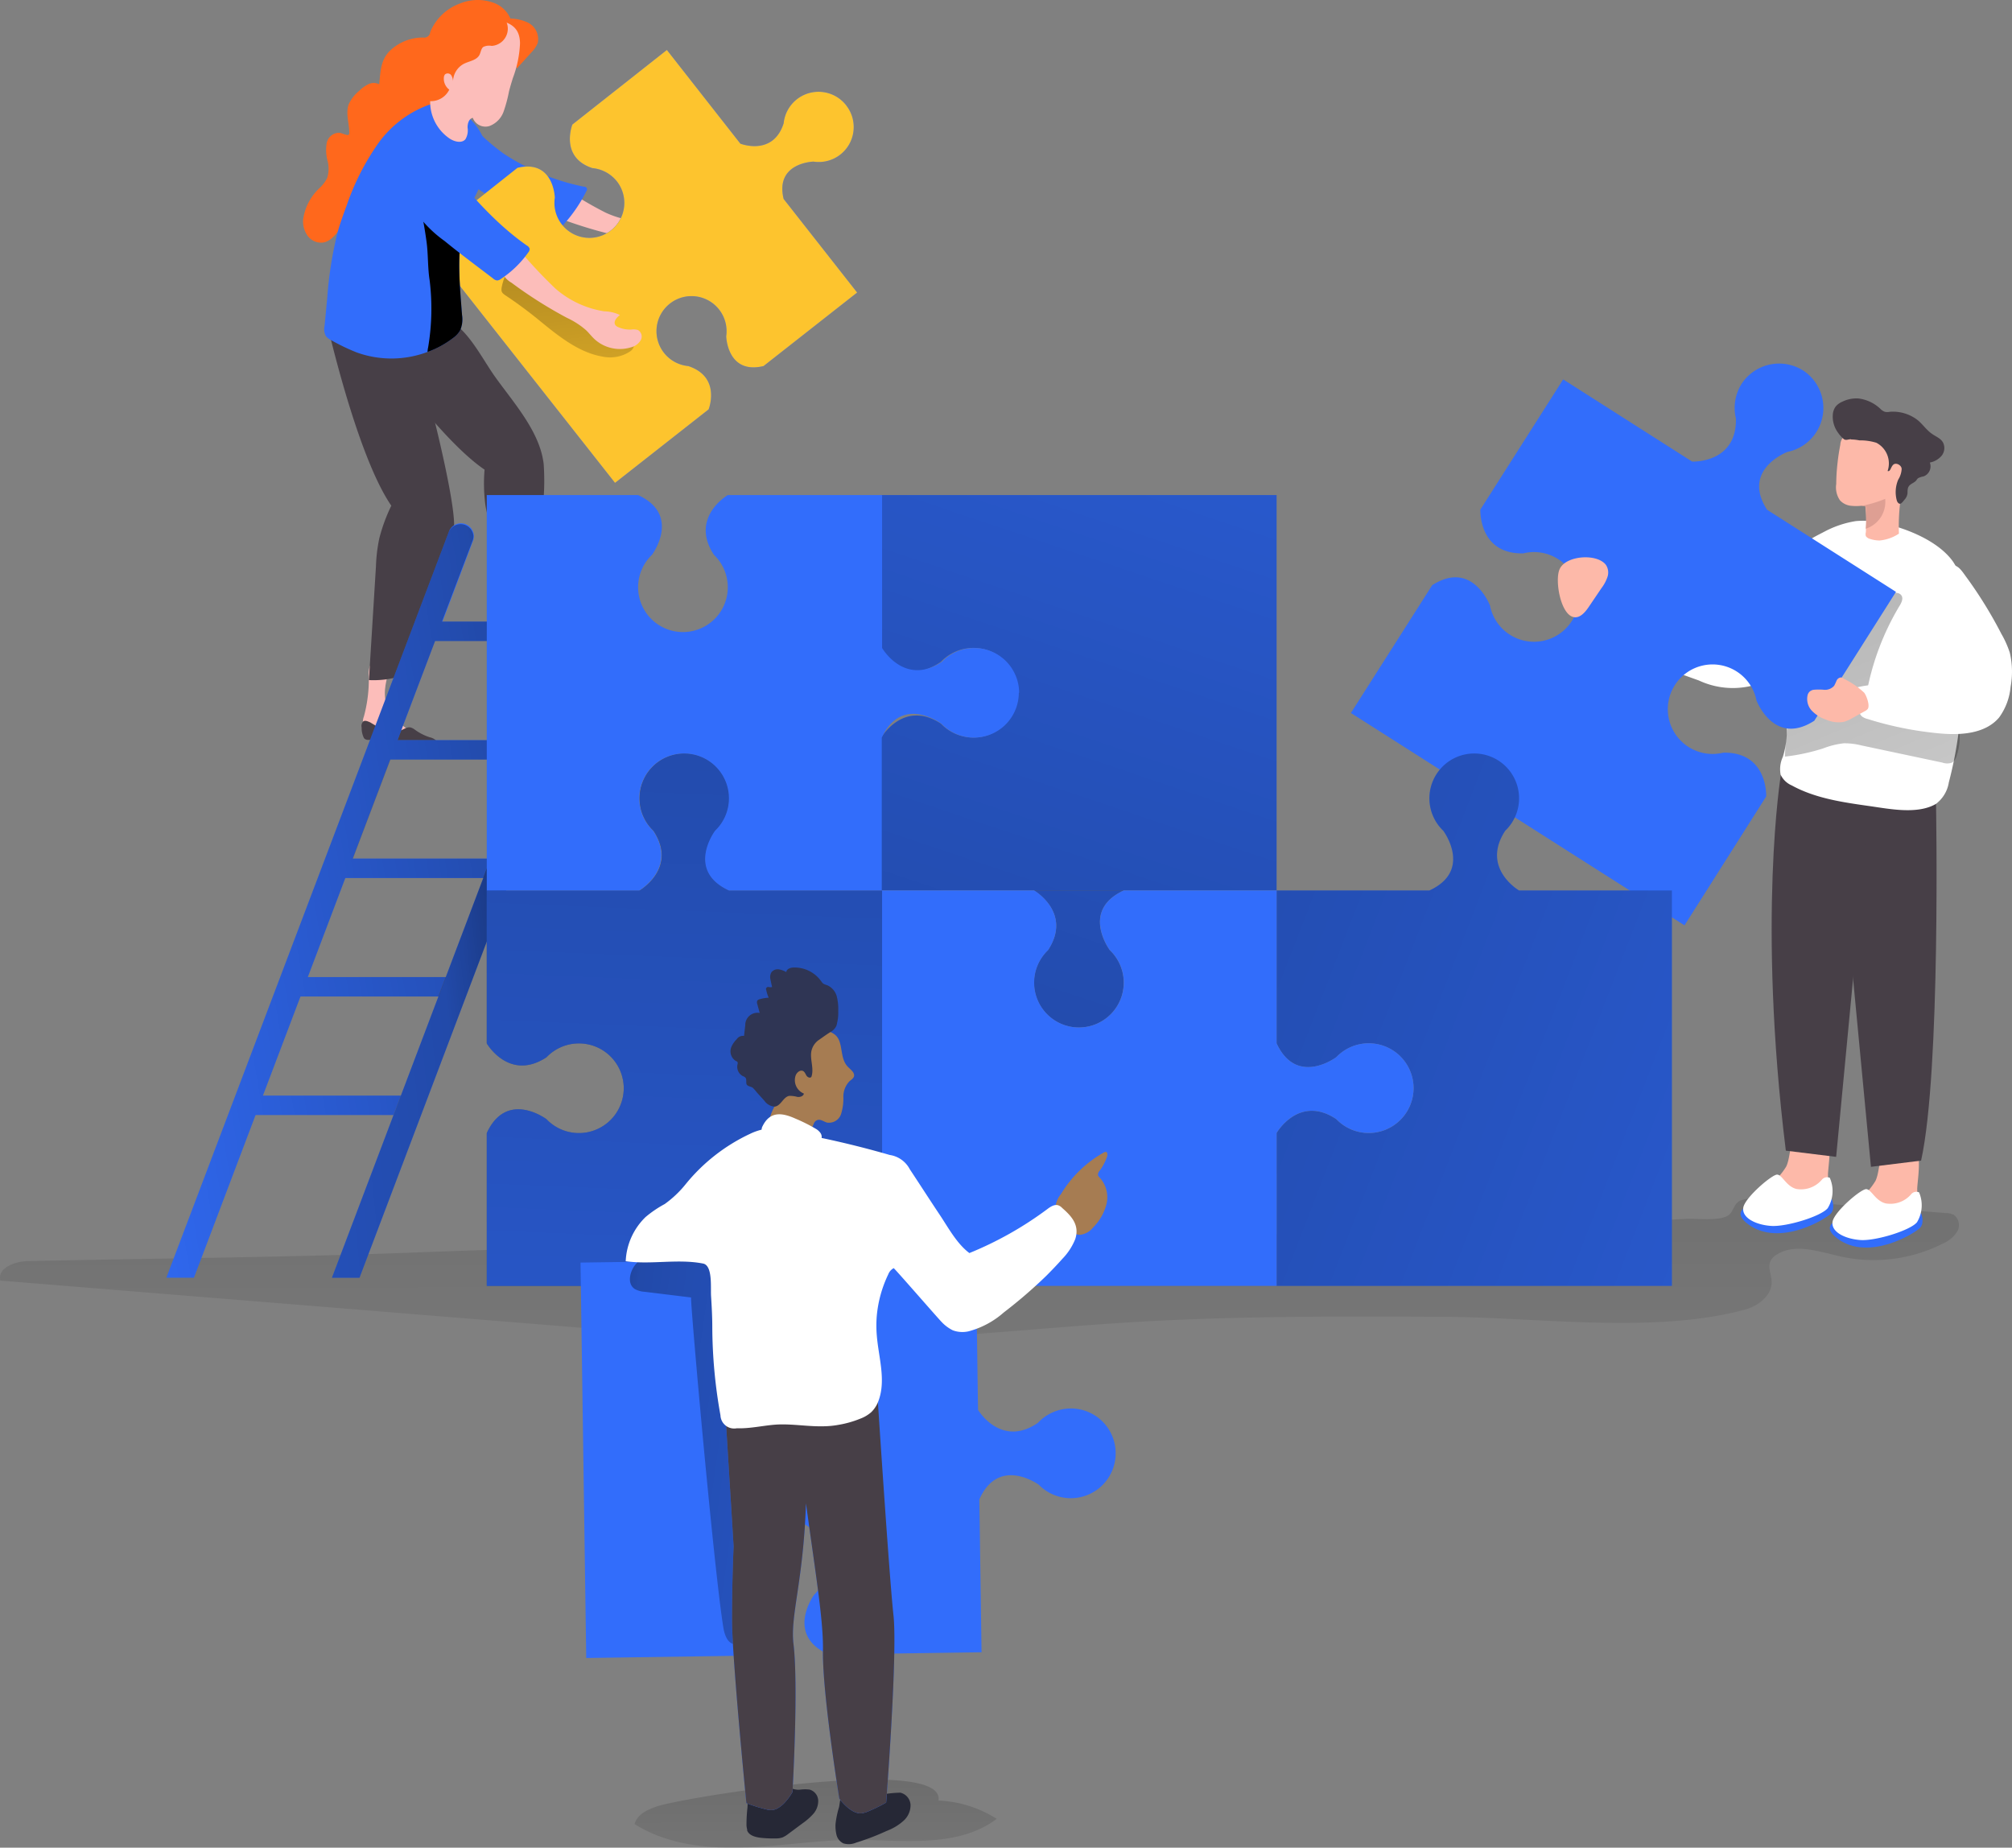 <svg xmlns="http://www.w3.org/2000/svg" xmlns:xlink="http://www.w3.org/1999/xlink" width="249.358" height="228.973" viewBox="0 0 249.358 228.973">
  <rect x="0" y="0" width="249.358" height="228.973" fill="#808080" stroke="none"/>
  <defs>
    <linearGradient id="linear-gradient" x1="0.468" y1="-2.744" x2="0.514" y2="2.028" gradientUnits="objectBoundingBox">
      <stop offset="0.01"/>
      <stop offset="0.08" stop-opacity="0.69"/>
      <stop offset="0.21" stop-opacity="0.322"/>
      <stop offset="1" stop-opacity="0"/>
    </linearGradient>
    <linearGradient id="linear-gradient-2" x1="0.473" y1="-5.748" x2="0.509" y2="2.383" xlink:href="#linear-gradient"/>
    <linearGradient id="linear-gradient-3" x1="128.517" y1="-55.308" x2="127.598" y2="-53.916" xlink:href="#linear-gradient"/>
    <linearGradient id="linear-gradient-4" x1="0.261" y1="-1.187" x2="0.816" y2="2.804" xlink:href="#linear-gradient"/>
    <linearGradient id="linear-gradient-5" x1="412.125" y1="-37.896" x2="418.736" y2="-37.793" xlink:href="#linear-gradient"/>
    <linearGradient id="linear-gradient-6" x1="0.512" y1="-0.524" x2="0.481" y2="2.217" xlink:href="#linear-gradient"/>
    <linearGradient id="linear-gradient-7" x1="1.14" y1="0.262" x2="-0.298" y2="0.715" xlink:href="#linear-gradient"/>
    <linearGradient id="linear-gradient-8" x1="1.04" y1="0.372" x2="-2.288" y2="1.164" xlink:href="#linear-gradient"/>
    <linearGradient id="linear-gradient-9" x1="-0.774" y1="-2.126" x2="2.275" y2="5.095" xlink:href="#linear-gradient"/>
    <linearGradient id="linear-gradient-10" x1="-1.494" y1="-0.417" x2="3.41" y2="2.135" xlink:href="#linear-gradient"/>
    <linearGradient id="linear-gradient-11" x1="0.121" y1="1.883" x2="1.046" y2="-1.81" xlink:href="#linear-gradient"/>
    <linearGradient id="linear-gradient-12" x1="0.553" y1="-1.128" x2="0.413" y2="3.434" xlink:href="#linear-gradient"/>
    <linearGradient id="linear-gradient-13" x1="-1.02" y1="-0.175" x2="4.009" y2="1.783" xlink:href="#linear-gradient"/>
  </defs>
  <g id="Team_work_Monochromatic-2" data-name="Team work_Monochromatic-2" transform="translate(-36.933 -33.757)">
    <path id="패스_8725" data-name="패스 8725" d="M166.036,290.88c-1.235.385-2.622,1.012-2.936,2.237,3.887,2.47,8.7,3.037,13.291,2.915s9.181-.931,13.787-.962c6.074,0,12.916,1.083,17.8-2.6a14.708,14.708,0,0,0-7.217-2.267C201.657,284.533,169.639,289.756,166.036,290.88Z" transform="translate(-47.517 -33.317)" fill="url(#linear-gradient)"/>
    <path id="패스_8726" data-name="패스 8726" d="M88.953,224.224c-1.64,0-3.907.83-3.5,2.419l74.836,6.074c8.807.719,17.623,1.427,26.471,1.427,13.362,0,26.663-1.64,39.994-2.409,12.552-.719,25.124-.668,37.686-.607,11.631.061,25.934,2.156,37.231-.891,1.7-.456,3.411-1.822,3.3-3.573-.051-.81-.476-1.65-.162-2.4a2.024,2.024,0,0,1,.83-.871c2.318-1.427,5.274-.314,7.946.273a18.99,18.99,0,0,0,12.582-1.6,3.937,3.937,0,0,0,1.782-1.478,1.579,1.579,0,0,0-.385-2.085,2.247,2.247,0,0,0-1.012-.233l-22.908-1.782a5.285,5.285,0,0,0-2.521.223c-.9.395-.85,1.448-1.579,1.883-1.184.7-3.877.324-5.233.4-3.472.192-6.944.385-10.426.557q-10.4.5-20.832.84c-14.172.476-28.414.759-42.616,1.012-28.09.456-56.191.7-84.271,1.782C120.424,223.779,104.694,223.88,88.953,224.224Z" transform="translate(-48.47 -34.189)" fill="url(#linear-gradient-2)"/>
    <path id="패스_8727" data-name="패스 8727" d="M146.045,70.064a5.76,5.76,0,0,0-4.049.1,6.337,6.337,0,0,0-3.725,3.543.749.749,0,0,1-.891.688,5.932,5.932,0,0,0-3.988,1.529c-1.275,1.164-1.275,2.591-1.448,4.262a1.5,1.5,0,0,0-1.346,0,4.18,4.18,0,0,0-1.124.81,4.636,4.636,0,0,0-1.306,1.67c-.4,1.1.051,2.318.071,3.492a.364.364,0,0,1-.091.294.334.334,0,0,1-.263,0c-.314-.061-.6-.223-.911-.253a1.579,1.579,0,0,0-1.539,1.3,5.122,5.122,0,0,0,.111,2.176,3.806,3.806,0,0,1-.061,2.156,4.606,4.606,0,0,1-.941,1.225,6.57,6.57,0,0,0-2.025,3.877,3.087,3.087,0,0,0,.547,2.025,2.085,2.085,0,0,0,1.873.85c1.68-.223,2.267-2.581,3.867-3.138s3.391-2.44,4.424-3.928c.83-1.194,1.64-2.581,3.037-3.037a4.879,4.879,0,0,0,1.316-.486,2.531,2.531,0,0,0,.668-.79,10.285,10.285,0,0,0,1.326-2.774c.506-1.944,0-4.13.941-5.922a4.12,4.12,0,0,1,2.642-2.085c.476-.121,1.012-.152,1.448-.283a5.142,5.142,0,0,0,1.539-.739,4.818,4.818,0,0,0,2.348-3.371A3.591,3.591,0,0,0,146.045,70.064Z" transform="translate(-48.015 -35.988)" fill="#ff681c"/>
    <path id="패스_8728" data-name="패스 8728" d="M149.928,72.435a2.278,2.278,0,0,1,1.407,2.6,3.421,3.421,0,0,1-.759,1.144l-1.832,2.025-.759-2.814a2.277,2.277,0,0,0-.739-1.367,1.721,1.721,0,0,0-1.711,0,15.971,15.971,0,0,0-1.488,1.012c-.132.081-.314.172-.456.091s-.162-.375-.091-.577C144.371,72.142,147.7,71.473,149.928,72.435Z" transform="translate(-47.758 -35.96)" fill="#ff681c"/>
    <path id="패스_8729" data-name="패스 8729" d="M151.109,147.7a5.173,5.173,0,0,0,.911,2.642c.82,1.012,2.187,1.518,3.32,2.257a.891.891,0,0,1,.466.6.628.628,0,0,1-.415.557,1.8,1.8,0,0,1-.739.051,29.105,29.105,0,0,0-3.492-.334c-.587,0-1.265.061-1.64-.395a1.771,1.771,0,0,1-.233-1.3,17.593,17.593,0,0,0-.4-4.99,3.2,3.2,0,0,1-.132-1.235,1.124,1.124,0,0,1,1.832-.638C151.25,145.49,151.028,146.918,151.109,147.7Z" transform="translate(-47.693 -35.069)" fill="#fcbdba"/>
    <path id="패스_8730" data-name="패스 8730" d="M132.614,153.889a5.264,5.264,0,0,0,.344,2.774c.6,1.2,1.842,1.923,2.8,2.875a.85.85,0,0,1,.334.678.607.607,0,0,1-.516.456,1.629,1.629,0,0,1-.729-.091,30.608,30.608,0,0,0-3.361-1.012c-.577-.1-1.255-.2-1.529-.709a1.8,1.8,0,0,1,0-1.316,17.583,17.583,0,0,0,.607-4.98,3.179,3.179,0,0,1,.121-1.235,1.124,1.124,0,0,1,1.923-.253C133.191,151.753,132.684,153.11,132.614,153.889Z" transform="translate(-47.925 -34.996)" fill="#fcbdba"/>
    <path id="패스_8731" data-name="패스 8731" d="M128.94,108.854s9.657,14.334,15.984,18.615a20.376,20.376,0,0,0,.091,4.3c.324,2.318,1.448,4.353,1.812,6.63l1.215,7.663c.051.344.152.759.486.881a1.012,1.012,0,0,0,.617,0l2.672-.729a123.224,123.224,0,0,1,.294-13.807,30.44,30.44,0,0,0,.142-5.6c-.445-4.049-3.766-7.663-6.074-10.912-1.387-1.964-2.875-4.9-4.818-6.387-1.62-1.235-3.907-.648-5.942-.445a13.807,13.807,0,0,1-4.555-.324A2.025,2.025,0,0,0,128.94,108.854Z" transform="translate(-47.936 -35.512)" fill="#473f47"/>
    <path id="패스_8732" data-name="패스 8732" d="M125.31,108.761s3.755,16.874,8.1,23.171a21.409,21.409,0,0,0-1.488,4.049,19.953,19.953,0,0,0-.415,3.472l-.871,14.091a11.266,11.266,0,0,0,3.978-.506l4.94-12.42a17.209,17.209,0,0,0,1.64-6.306c0-4.231-4.049-19.678-4.525-20.458-1.063-1.751-3.4-2.025-5.365-2.591a13.544,13.544,0,0,1-4.12-1.964C126.565,108.913,126.008,108.538,125.31,108.761Z" transform="translate(-47.98 -35.51)" fill="#473f47"/>
    <path id="패스_8733" data-name="패스 8733" d="M159.649,95.82a12.066,12.066,0,0,0,6.59,1.012,4.666,4.666,0,0,1,2.025-.1c-.294.415-.577,1.012-.162,1.367a.881.881,0,0,0,.425.142,3.513,3.513,0,0,0,1.62-.172,1.66,1.66,0,0,1,.79-.172.941.941,0,0,1,.688,1.134,2.024,2.024,0,0,1-.891,1.154,4.7,4.7,0,0,1-4.737.263c-.425-.233-.82-.526-1.255-.759a10.122,10.122,0,0,0-2.632-.79,53.936,53.936,0,0,1-7.825-2.247,2.925,2.925,0,0,1-1.852-1.377c-.516-1.275.435-3.411,1.954-2.581A45.056,45.056,0,0,0,159.649,95.82Z" transform="translate(-47.65 -35.709)" fill="#fcbdba"/>
    <path id="패스_8734" data-name="패스 8734" d="M147.223,88.645a28.263,28.263,0,0,0,9.88,4.049.334.334,0,0,1,.3.547,18.15,18.15,0,0,1-2.7,4,1.255,1.255,0,0,1-.435.364,1.3,1.3,0,0,1-1.012-.121q-3.411-1.367-6.681-3.037a14.4,14.4,0,0,1-5.061-3.715,5.061,5.061,0,0,1-1.174-2.936c0-1.194,1.093-3.34,2.6-2.753.678.263,1.275,1.1,1.792,1.579a26.123,26.123,0,0,0,2.49,2.025Z" transform="translate(-47.796 -35.801)" fill="#326dfb"/>
    <path id="패스_8735" data-name="패스 8735" d="M147.223,88.645a28.263,28.263,0,0,0,9.88,4.049.334.334,0,0,1,.3.547,18.15,18.15,0,0,1-2.7,4,1.255,1.255,0,0,1-.435.364,1.3,1.3,0,0,1-1.012-.121q-3.411-1.367-6.681-3.037a14.4,14.4,0,0,1-5.061-3.715,5.061,5.061,0,0,1-1.174-2.936c0-1.194,1.093-3.34,2.6-2.753.678.263,1.275,1.1,1.792,1.579a26.123,26.123,0,0,0,2.49,2.025Z" transform="translate(-47.796 -35.801)" fill="url(#linear-gradient-3)"/>
    <path id="패스_8736" data-name="패스 8736" d="M189.633,82.723a4.332,4.332,0,0,1-4.049,6.974s-4.788.111-3.7,4.626l9.11,11.6-11.6,9.11c-4.515,1.083-4.626-3.7-4.626-3.7a4.343,4.343,0,1,0-4.7,3.7c4.12,1.356,2.521,5.365,2.521,5.365l-11.6,9.11L137.41,99.577l11.489-9.11c4.515-1.083,4.626,3.7,4.626,3.7a4.332,4.332,0,1,0,7.693-2.025,4.393,4.393,0,0,0-3.037-1.64c-4.079-1.346-2.48-5.4-2.48-5.4l11.712-9.242,9.11,11.611s4.049,1.6,5.365-2.521a4.343,4.343,0,0,1,7.744-2.237Z" transform="translate(-47.832 -35.912)" fill="#326dfb"/>
    <path id="패스_8737" data-name="패스 8737" d="M189.633,82.723a4.332,4.332,0,0,1-4.049,6.974s-4.788.111-3.7,4.626l9.11,11.6-11.6,9.11c-4.515,1.083-4.626-3.7-4.626-3.7a4.343,4.343,0,1,0-4.7,3.7c4.12,1.356,2.521,5.365,2.521,5.365l-11.6,9.11L137.41,99.577l11.489-9.11c4.515-1.083,4.626,3.7,4.626,3.7a4.332,4.332,0,1,0,7.693-2.025,4.393,4.393,0,0,0-3.037-1.64c-4.079-1.346-2.48-5.4-2.48-5.4l11.712-9.242,9.11,11.611s4.049,1.6,5.365-2.521a4.343,4.343,0,0,1,7.744-2.237Z" transform="translate(-47.832 -35.912)" fill="#fdc42e"/>
    <path id="패스_8738" data-name="패스 8738" d="M151.183,108.8c2.48,2.025,5.061,4.2,8.1,4.727a4.494,4.494,0,0,0,3.432-.617,1.083,1.083,0,0,0,.526-1.012c-.111-.5-.719-.668-1.215-.759a16.753,16.753,0,0,1-6.539-2.348,18.922,18.922,0,0,1-2.1-1.721l-4.93-4.393a.638.638,0,0,0-.5-.233c-.2,0-.324.233-.415.415a8.786,8.786,0,0,0-.688,1.954c-.152.739,0,.84.638,1.265Q149.412,107.37,151.183,108.8Z" transform="translate(-47.717 -35.587)" fill="url(#linear-gradient-4)"/>
    <path id="패스_8739" data-name="패스 8739" d="M153.473,105.119a12.036,12.036,0,0,0,6.074,2.834,4.6,4.6,0,0,1,1.933.455c-.415.314-.86.85-.547,1.265a.881.881,0,0,0,.375.253,3.594,3.594,0,0,0,1.6.283,1.812,1.812,0,0,1,.81.061.931.931,0,0,1,.334,1.275,1.933,1.933,0,0,1-1.174.86,4.656,4.656,0,0,1-4.616-1.073c-.354-.344-.648-.739-1.012-1.073a9.89,9.89,0,0,0-2.308-1.488,54.014,54.014,0,0,1-6.883-4.353,2.935,2.935,0,0,1-1.4-1.832c-.142-1.377,1.367-3.168,2.6-1.933A60.233,60.233,0,0,0,153.473,105.119Z" transform="translate(-47.719 -35.614)" fill="#fcbdba"/>
    <path id="패스_8740" data-name="패스 8740" d="M125.313,111.249a1.863,1.863,0,0,0,.668.506,24.587,24.587,0,0,0,3.168,1.518,12.7,12.7,0,0,0,8.756-.071,11.682,11.682,0,0,0,3.138-1.711,3.036,3.036,0,0,0,.891-.941,3.421,3.421,0,0,0,.243-1.944c-.253-3.411-.628-6.934,0-10.244a14.172,14.172,0,0,1,1.012-3.3,25.589,25.589,0,0,0,2.025-4.525,6.742,6.742,0,0,0-1.407-5.507c-1.316-1.68-3.725-3.168-5.851-2.409a13.392,13.392,0,0,0-6.124,4.677,30.55,30.55,0,0,0-3.948,7.744c-.4,1.083-.8,2.166-1.114,3.28a47.647,47.647,0,0,0-1.3,8.209c-.111,1.154-.213,2.308-.334,3.462A1.812,1.812,0,0,0,125.313,111.249Z" transform="translate(-47.983 -35.832)" fill="#326dfb"/>
    <path id="패스_8741" data-name="패스 8741" d="M137.762,113.052a11.681,11.681,0,0,0,3.138-1.711,3.037,3.037,0,0,0,.891-.941,3.421,3.421,0,0,0,.243-1.944c-.253-3.411-.628-6.934,0-10.244-.4-.4-.86-.769-1.306-1.134-1.012-.83-2.47-2.47-3.938-2.359.354,1.549.638,3.128.85,4.707s.132,3.219.385,4.778a28.829,28.829,0,0,1-.192,8.29A2.672,2.672,0,0,0,137.762,113.052Z" transform="translate(-47.84 -35.681)" fill="url(#linear-gradient-5)"/>
    <path id="패스_8742" data-name="패스 8742" d="M150.106,99.949a.668.668,0,0,1,.334.395.658.658,0,0,1-.172.456,12.825,12.825,0,0,1-3.4,3.29.861.861,0,0,1-.445.182.84.84,0,0,1-.5-.233c-2.025-1.549-4.049-3.037-6.023-4.656a15.022,15.022,0,0,1-3.34-3.259A14.05,14.05,0,0,1,135,92.489c-1.2-3.8,2.44-5.446,4.879-2.662C143.1,93.511,146.036,97.105,150.106,99.949Z" transform="translate(-47.864 -35.758)" fill="#326dfb"/>
    <path id="패스_8743" data-name="패스 8743" d="M149.431,153.121a.769.769,0,0,1,.1-.769c.223-.213.587-.111.871,0a10.525,10.525,0,0,0,1.954.719,2.874,2.874,0,0,0,2.024-.213c.344-.2.678-.506,1.073-.476a1.387,1.387,0,0,1,.557.213,6.824,6.824,0,0,0,1.933.658,1.822,1.822,0,0,1,.8.263.4.4,0,0,1,.152.213c0,.2-.192.354-.385.425-2.105.82-4.464.516-6.711.273a2.722,2.722,0,0,0-.759,0c-.374.071-.83.263-1.144,0a2.642,2.642,0,0,1-.466-1.306Z" transform="translate(-47.685 -34.976)" fill="#473f47"/>
    <path id="패스_8744" data-name="패스 8744" d="M129.68,158.82a.81.81,0,0,1,.192-.749c.253-.182.6,0,.871.111a11.919,11.919,0,0,0,1.852.962,2.905,2.905,0,0,0,2.025,0c.364-.152.729-.415,1.124-.334a1.538,1.538,0,0,1,.526.273,6.569,6.569,0,0,0,1.832.941,1.8,1.8,0,0,1,.769.364.314.314,0,0,1,.111.223c0,.2-.223.324-.425.375-2.2.557-4.494,0-6.691-.557a2.814,2.814,0,0,0-.759-.111c-.375,0-.85.162-1.134-.182A2.764,2.764,0,0,1,129.68,158.82Z" transform="translate(-47.927 -34.906)" fill="#473f47"/>
    <path id="패스_8745" data-name="패스 8745" d="M148.324,79.381c-.172.557-.344,1.113-.486,1.68a17.363,17.363,0,0,1-.668,2.49,2.976,2.976,0,0,1-1.741,1.782,1.67,1.67,0,0,1-2.075-1.012c-.486.111-.658.709-.648,1.215a2.166,2.166,0,0,1-.263,1.437c-.456.537-1.346.314-1.944-.071a5.507,5.507,0,0,1-2.318-5.669c.5-2.257.476-4.96,1.761-6.914a6.073,6.073,0,0,1,1.731-1.65,4.464,4.464,0,0,1,2.024-.82,5.578,5.578,0,0,1,1.529.121c2.146.364,3.968.678,3.978,3.138A13.838,13.838,0,0,1,148.324,79.381Z" transform="translate(-47.824 -35.962)" fill="#fcbdba"/>
    <path id="패스_8746" data-name="패스 8746" d="M145.7,75.415a1.722,1.722,0,0,0-1.012.121c-.294.2-.314.658-.5,1.012-.354.658-1.255.749-1.933,1.093a2.531,2.531,0,0,0-1.336,2.278,1.539,1.539,0,0,0-.213-.85.536.536,0,0,0-.769-.132.648.648,0,0,0-.152.385,1.7,1.7,0,0,0,.668,1.518,2.531,2.531,0,0,1-2.318,1.427,1.3,1.3,0,0,1-.84-.283,1.356,1.356,0,0,1-.324-.547c-.577-1.62.3-3.351.516-5.061a6.973,6.973,0,0,1,.294-1.782,3.907,3.907,0,0,1,.759-1.1,7.713,7.713,0,0,1,3.6-2.419c1.356-.375,4.049-.182,5.112.891a2.136,2.136,0,0,1-1.559,3.452Z" transform="translate(-47.84 -35.973)" fill="#ff681c"/>
    <path id="패스_8747" data-name="패스 8747" d="M145,227.969V209.03c2.49-5.405,7.4-1.721,7.4-1.721a5.557,5.557,0,1,0,0-7.673c-4.636,3.037-7.4-1.721-7.4-1.721v-18.95h18.939s4.8-2.763,1.721-7.4a5.557,5.557,0,1,1,7.673,0s-3.685,4.909,1.721,7.4h18.939v49Z" transform="translate(-47.739 -34.857)" fill="url(#linear-gradient-6)"/>
    <path id="패스_8748" data-name="패스 8748" d="M109.191,227.3H105.77l35.024-92.48a1.6,1.6,0,0,1,1.488-1.012h0a1.6,1.6,0,0,1,1.5,2.166Z" transform="translate(-48.22 -35.202)" fill="#326dfb"/>
    <path id="패스_8749" data-name="패스 8749" d="M94.481,203.653H91.06l35.409-93.513h3.421Z" transform="translate(-12.991 -11.552)" fill="#326dfb"/>
    <path id="패스_8750" data-name="패스 8750" d="M120.8,124.6H102.7l.911-2.409h18.1Z" transform="translate(-12.849 -11.405)" fill="#326dfb"/>
    <path id="패스_8751" data-name="패스 8751" d="M115.3,139.109H97.2l.921-2.409h18.1Z" transform="translate(-12.916 -11.227)" fill="#326dfb"/>
    <path id="패스_8752" data-name="패스 8752" d="M109.809,153.619H91.71l.911-2.419h18.1Z" transform="translate(-12.983 -11.049)" fill="#326dfb"/>
    <path id="패스_8753" data-name="패스 8753" d="M104.319,168.119H86.22l.911-2.409h18.1Z" transform="translate(-13.051 -10.871)" fill="#326dfb"/>
    <path id="패스_8754" data-name="패스 8754" d="M98.819,182.629H80.72l.921-2.409H99.73Z" transform="translate(-13.118 -10.693)" fill="#326dfb"/>
    <path id="패스_8755" data-name="패스 8755" d="M139.073,148.4l-4.656,12.279h17.138l-.911,2.409H133.536l-4.646,12.269h17.1l-.911,2.409H127.949L123.3,190.04H140.42l-.911,2.409H122.391l-4.656,12.279h17.107l-.921,2.409h-17.1L109.191,227.3H105.77l35.024-92.48a1.6,1.6,0,0,1,3.037.567,1.639,1.639,0,0,1-.1.567l-3.8,10.032h17.1l-.911,2.409Z" transform="translate(-48.22 -35.201)" fill="url(#linear-gradient-7)"/>
    <path id="패스_8756" data-name="패스 8756" d="M94.481,203.653H91.06l35.409-93.513h3.421Z" transform="translate(-12.991 -11.552)" fill="url(#linear-gradient-8)"/>
    <path id="패스_8757" data-name="패스 8757" d="M297.269,147.287a3.917,3.917,0,0,1-1.761.85,4.05,4.05,0,0,1-1.741-.314l-8.422-2.8a3.189,3.189,0,0,0-.688,4.292,6.225,6.225,0,0,0,3.087,1.842l5.78,2.075a9.93,9.93,0,0,0,8.513-.051c1.721-.577,3.614-1.3,4.444-2.915s.223-3.766.466-5.659a24.29,24.29,0,0,0,.678-3.664c0-1.063-.871-2.662-2.136-2.44-1.093.192-1.822,2.1-2.4,2.9a27.086,27.086,0,0,1-5.821,5.891Z" transform="translate(-46.033 -35.145)" fill="#fff"/>
    <path id="패스_8758" data-name="패스 8758" d="M284.354,144.48a1.752,1.752,0,0,0-.395-.607.618.618,0,0,0-.668-.142.688.688,0,0,0-.324.658.345.345,0,0,1-.061.263c-.061.061-.172,0-.263,0-.952-.182-1.923-.324-2.9-.425a.587.587,0,0,0-.658.8,2.914,2.914,0,0,0,.476.891c.5.81.678,1.873,1.468,2.4a2.571,2.571,0,0,0,1.6.334c.557,0,1.1-.132,1.66-.1a1.741,1.741,0,0,0,1.093-.121.941.941,0,0,0,.375-.83,3.168,3.168,0,0,0-.516-1.4C284.931,145.654,284.638,145.067,284.354,144.48Z" transform="translate(-46.096 -35.081)" fill="#fdb9a9"/>
    <path id="패스_8759" data-name="패스 8759" d="M307.574,207.1c-3.219-.729-2.591,3.836-3.442,5.537a8.918,8.918,0,0,1-2.025,2.288,4.13,4.13,0,0,0-1.447,2.6.942.942,0,0,0,.111.547,1.1,1.1,0,0,0,.648.385,7.42,7.42,0,0,0,5.517-.547,4.282,4.282,0,0,0,1.893-1.751,6.073,6.073,0,0,0,.486-2.612C309.416,211.646,310.266,207.7,307.574,207.1Z" transform="translate(-45.831 -34.305)" fill="#fdb9a9"/>
    <path id="패스_8760" data-name="패스 8760" d="M304.746,216.4s-9.171.395-5.284,3.27,9.687-.7,10.254-1.356.1-1.782.1-1.782Z" transform="translate(-45.857 -34.19)" fill="#326dfb"/>
    <path id="패스_8761" data-name="패스 8761" d="M309.307,217.7c-.81,1.012-5.122,2.338-7.035,2.2s-3.624-1.012-3.432-2.257,3.553-4.11,4.191-4.1,1.134,1.478,2.409,1.782a3.391,3.391,0,0,0,3.108-1.114.85.85,0,0,1,1.012-.273A4.049,4.049,0,0,1,309.307,217.7Z" transform="translate(-45.853 -34.225)" fill="#fff"/>
    <path id="패스_8762" data-name="패스 8762" d="M318.5,208.881c-3.219-.749-2.591,3.826-3.442,5.517a8.959,8.959,0,0,1-2.024,2.3,4.11,4.11,0,0,0-1.448,2.591,1.013,1.013,0,0,0,.111.557,1.154,1.154,0,0,0,.648.385,7.46,7.46,0,0,0,5.517-.547,4.363,4.363,0,0,0,1.893-1.761,6.073,6.073,0,0,0,.486-2.6C320.346,213.4,321.2,209.458,318.5,208.881Z" transform="translate(-45.697 -34.283)" fill="#fdb9a9"/>
    <path id="패스_8763" data-name="패스 8763" d="M315.676,218.14s-9.171.385-5.284,3.28,9.687-.709,10.254-1.367.1-1.782.1-1.782Z" transform="translate(-45.723 -34.168)" fill="#326dfb"/>
    <path id="패스_8764" data-name="패스 8764" d="M320.237,219.42c-.81,1.012-5.122,2.348-7.035,2.207s-3.624-1.012-3.432-2.257,3.553-4.11,4.191-4.049,1.134,1.478,2.409,1.771a3.381,3.381,0,0,0,3.108-1.1.84.84,0,0,1,1.012-.273A4.049,4.049,0,0,1,320.237,219.42Z" transform="translate(-45.719 -34.203)" fill="#fff"/>
    <path id="패스_8765" data-name="패스 8765" d="M310.21,167.75l4.312,45.39,6.215-.769c2.46-11.074,1.852-44.205,1.852-44.205Z" transform="translate(-45.713 -34.786)" fill="#473f47"/>
    <path id="패스_8766" data-name="패스 8766" d="M314.619,166.564l-4.312,45.38-6.236-.769c-3.553-28.708-.617-46.564-.617-46.564Z" transform="translate(-45.81 -34.824)" fill="#473f47"/>
    <path id="패스_8767" data-name="패스 8767" d="M304.008,150.536c-.081-.83-.3-1.66-.385-2.51a19.02,19.02,0,0,1,.091-5.142,19.475,19.475,0,0,1,1.63-5.244c.709-1.437,2.025-2.024,3.462-2.774a12.45,12.45,0,0,1,3.917-1.326,9.848,9.848,0,0,1,2.885.162c2.936.557,6.792,2.025,8.8,4.383,1.508,1.731,1.68,4.221,1.731,6.519.061,3.168,0,6.337-.2,9.505,0,.456-.051.911-.091,1.377a50.454,50.454,0,0,1-1.589,10.436,4.14,4.14,0,0,1-1.609,2.672c-2.3,1.336-5.8.6-8.28.253-3.29-.466-6.661-.952-9.576-2.551a2.7,2.7,0,0,1-1.377-1.326,3.614,3.614,0,0,1,.273-2.217c1.012-3.239.223-6.651.223-9.961,0-.6.071-1.2.071-1.812A2.152,2.152,0,0,0,304.008,150.536Z" transform="translate(-45.798 -35.206)" fill="#fff"/>
    <path id="패스_8768" data-name="패스 8768" d="M314.326,156.293a7.743,7.743,0,0,0,2.541,1.012c2.682.779,5.436,1.194,8.1,2.025a1.012,1.012,0,0,1,.486.243.9.9,0,0,1,.142.567,7.085,7.085,0,0,1-.344,2.3,1.529,1.529,0,0,1-.6.921,1.762,1.762,0,0,1-1.2,0l-10.032-2.126a8.475,8.475,0,0,0-2.2-.263,10.325,10.325,0,0,0-2.561.638,24.456,24.456,0,0,1-4.727,1.012,37.132,37.132,0,0,1,.7-5.7,7.5,7.5,0,0,1,.628-1.6,7.743,7.743,0,0,1,1.134-1.377c1.62-1.69,2.743-3.806,4.383-5.5.86-.891,1.933-1.458,2.693-2.409.3-.385,2.936-3.695,2.682-4.049.506.628,1.761,0,2.217.648.283.4,0,.952-.263,1.367a32.281,32.281,0,0,0-4,10.527C313.9,155.392,313.6,155.7,314.326,156.293Z" transform="translate(-45.79 -35.102)" fill="url(#linear-gradient-9)"/>
    <path id="패스_8769" data-name="패스 8769" d="M306.8,115.08a5.557,5.557,0,0,1-1.9,10.123s-5.75,2.166-2.521,7.167l15.974,10.173-10.123,15.973c-5,3.229-7.167-2.521-7.167-2.521a5.547,5.547,0,1,0-4.12,6.478c5.567-.111,5.325,5.426,5.325,5.426l-10.123,15.973L250.8,157.554l10.072-15.832c5-3.219,7.167,2.521,7.167,2.521a5.557,5.557,0,1,0,4.12-6.468c-5.567.111-5.314-5.426-5.314-5.426l10.264-16.135L293.092,126.4s5.537.243,5.426-5.324a5.628,5.628,0,0,1,.709-4.322,5.567,5.567,0,0,1,7.572-1.67Z" transform="translate(-46.442 -35.442)" fill="#326dfb"/>
    <path id="패스_8770" data-name="패스 8770" d="M330.691,147.5a12.151,12.151,0,0,1,1.012,2.278,10.275,10.275,0,0,1,.1,4.231,7.622,7.622,0,0,1-1.427,3.806c-1.711,2.025-4.768,2.217-7.42,1.964A42.647,42.647,0,0,1,314.09,158a1.913,1.913,0,0,1-.739-.344,2.024,2.024,0,0,1-.466-.931,14.568,14.568,0,0,1-.435-2.561c3.037-.871,6.4-.162,9.566-.628a1.356,1.356,0,0,0,1.275-1.8c-.152-1.782-1.255-3.34-1.771-5.061a8.038,8.038,0,0,1,.121-5.061,4.16,4.16,0,0,1,2.308-2.6c1.265-.415,1.751.577,2.45,1.508a53.331,53.331,0,0,1,4.292,6.985Z" transform="translate(-45.686 -35.14)" fill="#fff"/>
    <path id="패스_8771" data-name="패스 8771" d="M311.256,152.862a.85.85,0,0,0-.415-.182.658.658,0,0,0-.536.395,6.16,6.16,0,0,1-.3.638,1.508,1.508,0,0,1-1.215.5,6.839,6.839,0,0,0-1.367,0,1.012,1.012,0,0,0-.456.223.931.931,0,0,0-.253.445,2.126,2.126,0,0,0,.547,1.944,4.393,4.393,0,0,0,1.771,1.093,3.765,3.765,0,0,0,2.176.263,4.464,4.464,0,0,0,1.144-.516l1.478-.82a1.013,1.013,0,0,0,.324-.243c.324-.4-.121-1.62-.415-2.024A10.345,10.345,0,0,0,311.256,152.862Z" transform="translate(-45.757 -34.971)" fill="#fdb9a9"/>
    <path id="패스_8772" data-name="패스 8772" d="M310.22,129.085a24.586,24.586,0,0,1,.162-2.6c.091-.85.2-1.518.344-2.267a1.539,1.539,0,0,1,.587-1.144,7.177,7.177,0,0,1,3.877-1.012,3.725,3.725,0,0,1,2.824,1.012,3.684,3.684,0,0,1,.779,2.025,23.183,23.183,0,0,1-.567,5.7,24.078,24.078,0,0,0-.233,4.434,5.223,5.223,0,0,1-2.4.85,3.907,3.907,0,0,1-1.174-.192.9.9,0,0,1-.526-.344.922.922,0,0,1,0-.5,3.625,3.625,0,0,0,0-.466h0a14.875,14.875,0,0,0-.051-2.6.263.263,0,0,0-.081-.2.253.253,0,0,0-.172,0h-.243a6.152,6.152,0,0,1-1.3,0,2.146,2.146,0,0,1-1.356-.668A2.814,2.814,0,0,1,310.22,129.085Z" transform="translate(-45.714 -35.346)" fill="#fdb9a9"/>
    <path id="패스_8773" data-name="패스 8773" d="M312.027,123.581c-.3,0-.577.162-.84,0a3.815,3.815,0,0,1-.719-.79,3.351,3.351,0,0,1-.668-2.237,1.963,1.963,0,0,1,.344-1.012,2.136,2.136,0,0,1,.84-.617,3.938,3.938,0,0,1,2.025-.395,4.8,4.8,0,0,1,2.693,1.286,1.477,1.477,0,0,0,.557.364,1.427,1.427,0,0,0,.587,0,4.981,4.981,0,0,1,3.553,1.093c.567.5,1.012,1.134,1.6,1.569s1.164.6,1.468,1.154a1.528,1.528,0,0,1-.172,1.62,2.53,2.53,0,0,1-1.468.85,1.326,1.326,0,0,1-.79,1.721,2.075,2.075,0,0,0-.668.223c-.142.111-.2.283-.344.395-.334.273-.769.364-.911.83a2.348,2.348,0,0,0-.051.6,1.367,1.367,0,0,1-.344.8c-.132.142-.364.5-.557.537s-.364-.192-.425-.395a3.937,3.937,0,0,1,.172-2.591,2.774,2.774,0,0,0,.425-1.316c0-.466-.668-.83-1.012-.557s-.364.931-.729.8a2.885,2.885,0,0,0-1.4-3.5,6.741,6.741,0,0,0-2.105-.294,5.192,5.192,0,0,0-1.012-.111Z" transform="translate(-45.719 -35.39)" fill="#473f47"/>
    <path id="패스_8774" data-name="패스 8774" d="M313.31,131.691a15.316,15.316,0,0,0,2.936-.871,3.492,3.492,0,0,1-2.4,3.695h0a14.885,14.885,0,0,0,0-2.6.3.3,0,0,0-.081-.2.253.253,0,0,0-.172,0h-.233Z" transform="translate(-45.675 -35.239)" fill="#de9f93"/>
    <path id="패스_8775" data-name="패스 8775" d="M282.072,138.881a1.7,1.7,0,0,1,.213,1.528,4.983,4.983,0,0,1-.759,1.407l-1.589,2.348c-.415.607-1.012,1.3-1.711,1.235-1.741-.121-2.51-4.636-1.863-5.972C277.112,137.757,280.928,137.454,282.072,138.881Z" transform="translate(-46.131 -35.151)" fill="#fdb9a9"/>
    <path id="패스_8776" data-name="패스 8776" d="M290.693,178.966v49H241.7V209.02s2.763-4.8,7.4-1.721a5.557,5.557,0,1,0,0-7.673s-4.909,3.685-7.4-1.721V178.966h18.939c5.405-2.49,1.721-7.4,1.721-7.4a5.557,5.557,0,1,1,7.673,0c-3.037,4.636,1.721,7.4,1.721,7.4Z" transform="translate(-46.553 -34.857)" fill="#326dfb"/>
    <path id="패스_8777" data-name="패스 8777" d="M290.693,178.966v49H241.7V209.02s2.763-4.8,7.4-1.721a5.557,5.557,0,1,0,0-7.673s-4.909,3.685-7.4-1.721V178.966h18.939c5.405-2.49,1.721-7.4,1.721-7.4a5.557,5.557,0,1,1,7.673,0c-3.037,4.636,1.721,7.4,1.721,7.4Z" transform="translate(-46.553 -34.857)" fill="url(#linear-gradient-10)"/>
    <path id="패스_8778" data-name="패스 8778" d="M210.286,154.847a5.567,5.567,0,0,1-9.586,3.836c-4.636-3.037-7.4,1.721-7.4,1.721v18.95h48.993v-49H193.3v18.939c2.49,5.405,7.4,1.721,7.4,1.721a5.567,5.567,0,0,1,9.586,3.836Z" transform="translate(-47.147 -35.245)" fill="#326dfb"/>
    <path id="패스_8779" data-name="패스 8779" d="M213.731,186.16a5.557,5.557,0,1,0,7.673,0s-3.685-4.909,1.721-7.4H212S216.808,181.523,213.731,186.16Z" transform="translate(-46.918 -34.651)" fill="#326dfb"/>
    <path id="패스_8780" data-name="패스 8780" d="M193.3,130.35v18.939c2.49,5.405,7.4,1.721,7.4,1.721a5.557,5.557,0,1,1,0,7.673c-4.636-3.037-7.4,1.721-7.4,1.721v18.95h18.929s4.8,2.763,1.721,7.4a5.557,5.557,0,1,0,7.673,0s-3.685-4.909,1.721-7.4h18.95v-49Z" transform="translate(-47.147 -35.245)" fill="url(#linear-gradient-11)"/>
    <path id="패스_8781" data-name="패스 8781" d="M193.3,178.76v49h48.993v-18.95s2.763-4.8,7.4-1.721a5.557,5.557,0,1,0,0-7.673s-4.909,3.685-7.4-1.721V178.76H223.364c-5.405,2.49-1.721,7.4-1.721,7.4a5.557,5.557,0,1,1-7.673,0c3.037-4.636-1.721-7.4-1.721-7.4Z" transform="translate(-47.147 -34.651)" fill="#326dfb"/>
    <path id="패스_8782" data-name="패스 8782" d="M145,227.969V209.03c2.49-5.405,7.4-1.721,7.4-1.721a5.557,5.557,0,1,0,0-7.673c-4.636,3.037-7.4-1.721-7.4-1.721v-18.95h18.939s4.8-2.763,1.721-7.4a5.557,5.557,0,1,1,7.673,0s-3.685,4.909,1.721,7.4h18.939v49Z" transform="translate(-47.739 -34.857)" fill="#326dfb"/>
    <path id="패스_8783" data-name="패스 8783" d="M145,227.969V209.03c2.49-5.405,7.4-1.721,7.4-1.721a5.557,5.557,0,1,0,0-7.673c-4.636,3.037-7.4-1.721-7.4-1.721v-18.95h18.939s4.8-2.763,1.721-7.4a5.557,5.557,0,1,1,7.673,0s-3.685,4.909,1.721,7.4h18.939v49Z" transform="translate(-47.739 -34.857)" fill="url(#linear-gradient-12)"/>
    <path id="패스_8784" data-name="패스 8784" d="M210.939,154.857a5.567,5.567,0,0,1-9.586,3.836s-4.909-3.685-7.4,1.721v18.939H175.014c-5.405-2.49-1.721-7.4-1.721-7.4a5.557,5.557,0,1,0-7.673,0c3.037,4.636-1.721,7.4-1.721,7.4H145v-49h18.757c5.405,2.49,1.721,7.4,1.721,7.4a5.557,5.557,0,1,0,7.673,0c-3.037-4.636,1.721-7.4,1.721-7.4h19.122V149.3s2.763,4.8,7.4,1.721a5.567,5.567,0,0,1,9.586,3.836Z" transform="translate(-47.739 -35.245)" fill="#326dfb"/>
    <path id="패스_8785" data-name="패스 8785" d="M222.8,247.874a5.557,5.557,0,0,1-9.525,3.978s-4.96-3.614-7.369,1.822l.273,18.939-18.939.273c-5.446-2.409-1.832-7.369-1.832-7.369a5.547,5.547,0,1,0-7.673.111c3.148,4.586-1.609,7.42-1.609,7.42l-18.939.273-.709-49,18.757-.263c5.446,2.409,1.832,7.369,1.832,7.369a5.547,5.547,0,1,0,7.673-.111c-3.148-4.586,1.609-7.42,1.609-7.42l19.122-.273.273,18.95s2.834,4.758,7.42,1.609a5.638,5.638,0,0,1,4.049-1.782,5.547,5.547,0,0,1,5.588,5.476Z" transform="translate(-47.598 -34.101)" fill="#326dfb"/>
    <path id="패스_8786" data-name="패스 8786" d="M163.269,224.516c-.678.749-1.2,2.4-.132,3.1a2.9,2.9,0,0,0,1.245.344l5.729.7c-.172,0,2.824,33.759,4,40.936.142.85.5,1.913,1.356,2.025a1.65,1.65,0,0,0,1.286-.749,8.756,8.756,0,0,0,1.367-4.322,246.45,246.45,0,0,0,2.025-33.233c0-2.2-.081-4.494-1.174-6.408a8.948,8.948,0,0,0-6-3.968C169.7,222.2,165.648,221.863,163.269,224.516Z" transform="translate(-47.524 -34.116)" fill="url(#linear-gradient-13)"/>
    <path id="패스_8787" data-name="패스 8787" d="M176.881,293.794v.132c.243.617,1.012.82,1.66.9a14.1,14.1,0,0,0,1.842.081,2.522,2.522,0,0,0,.871-.121,3.237,3.237,0,0,0,.719-.435l1.771-1.316a7.652,7.652,0,0,0,1.356-1.194,2.429,2.429,0,0,0,.587-1.67,1.478,1.478,0,0,0-1.063-1.316,4.574,4.574,0,0,0-1.114,0,2.146,2.146,0,0,1-2.106-1.012,1.579,1.579,0,0,0-.506-.85,1.286,1.286,0,0,0-.83-.1,6.4,6.4,0,0,0-1.8.354A2.085,2.085,0,0,0,177,288.52a3.3,3.3,0,0,0-.081.83,14.1,14.1,0,0,1,0,1.731,19.424,19.424,0,0,0-.121,2.166A2.379,2.379,0,0,0,176.881,293.794Z" transform="translate(-47.349 -33.326)" fill="#262836"/>
    <path id="패스_8788" data-name="패스 8788" d="M193.925,294.033a29.814,29.814,0,0,1-3.675,1.4,2.308,2.308,0,0,1-1.579.091,1.589,1.589,0,0,1-.84-1.012,4.79,4.79,0,0,1-.132-1.367,11.138,11.138,0,0,1,.435-2.1c.111-.638.2-1.275.283-1.913.132-.921.253-1.832.364-2.743l3.189.678c.334.071.648,1.356.85,1.63a1.67,1.67,0,0,0,1.275.678,12.949,12.949,0,0,1,1.64-.132A1.64,1.64,0,0,1,197,290.8a2.6,2.6,0,0,1-.86,1.913,6.326,6.326,0,0,1-1.822,1.154Z" transform="translate(-47.216 -33.331)" fill="#262836"/>
    <path id="패스_8789" data-name="패스 8789" d="M194.14,291.1a20.481,20.481,0,0,1-2.6,1.245h-.081c-1.478.577-3.128-1.741-3.128-1.741s-2.085-12.876-2.025-18.221c.071-3.664-.8-8.888-2.105-18.362-.324,9.677-1.964,13.929-1.549,17.4.638,5.274-.121,18.373-.121,18.373s-1.4,2.551-2.925,2.207h-.091a19.013,19.013,0,0,1-2.7-.83s-1.782-18.038-1.782-22.8.2-9.019.2-9.019l-.931-15.062,3.968-5.77.324-.132.3-.3,4.4-3.229s0,.749-.081,2.025l3.421,1.832.324.243.334.081,5.729,1.012s1.5,23.11,2.025,27.837S194.14,291.1,194.14,291.1Z" transform="translate(-47.38 -33.963)" fill="#326dfb"/>
    <path id="패스_8790" data-name="패스 8790" d="M194.14,291.1a20.481,20.481,0,0,1-2.6,1.245h-.081c-1.478.577-3.128-1.741-3.128-1.741s-2.085-12.876-2.025-18.221c.071-3.664-.8-8.888-2.105-18.362-.324,9.677-1.964,13.929-1.549,17.4.638,5.274-.121,18.373-.121,18.373s-1.4,2.551-2.925,2.207h-.091a19.013,19.013,0,0,1-2.7-.83s-1.782-18.038-1.782-22.8.2-9.019.2-9.019l-.931-15.062,3.968-5.77.324-.132.3-.3,4.4-3.229s0,.749-.081,2.025l3.421,1.832.324.243.334.081,5.729,1.012s1.5,23.11,2.025,27.837S194.14,291.1,194.14,291.1Z" transform="translate(-47.38 -33.963)" fill="#473f47"/>
    <path id="패스_8791" data-name="패스 8791" d="M220.612,210.841a.435.435,0,0,1,.243-.081c.233,0,.243.375.162.6a6.3,6.3,0,0,1-.911,1.731.76.76,0,0,0-.213.486c0,.182.162.314.283.445a3.614,3.614,0,0,1,.779,3.189,6.3,6.3,0,0,1-1.67,2.925,2.4,2.4,0,0,1-1.609.9c-1.093,0-2.46-1.346-2.9-2.278a2.834,2.834,0,0,1,.526-2.753A14.5,14.5,0,0,1,220.612,210.841Z" transform="translate(-46.885 -34.259)" fill="#a67c52"/>
    <path id="패스_8792" data-name="패스 8792" d="M189.327,200.4c.354.364.9.739.749,1.215-.081.253-.354.4-.557.587a2.754,2.754,0,0,0-.749,1.964,6.347,6.347,0,0,1-.3,2.136,1.579,1.579,0,0,1-1.721,1.012c-.415-.111-.83-.476-1.235-.3s-.4.506-.567.79a2.207,2.207,0,0,1-2.106,1.012,6.661,6.661,0,0,1-2.308-.8,1.741,1.741,0,0,1-.759-.587,1.265,1.265,0,0,1-.081-.82,6.59,6.59,0,0,1,1.2-2.257,9.687,9.687,0,0,0,1.529-4.484c.081-1.113,0-2.338.719-3.2,1.012-1.174,3.31-1.164,4.515-.3S188.214,199.253,189.327,200.4Z" transform="translate(-47.314 -34.443)" fill="#a67c52"/>
    <path id="패스_8793" data-name="패스 8793" d="M187.949,195.448a1.731,1.731,0,0,1-.617.678c-.537.314-1.012.678-1.5,1.012a2.257,2.257,0,0,0-.962,1.4c-.213,1.012.354,2.166,0,3.189-.132.213-.466.081-.6-.121s-.213-.456-.415-.577c-.354-.2-.779.142-.931.516a1.792,1.792,0,0,0,1.012,2.267c-.051.324-.466.456-.8.415a3.685,3.685,0,0,0-1.012-.132c-.759.142-1.012,1.225-1.8,1.336a1.7,1.7,0,0,1-1.306-.759l-.921-1.012a5.166,5.166,0,0,0-.486-.557c-.213-.162-.557-.172-.729-.364s0-.648-.182-.891a.719.719,0,0,0-.314-.192,1.3,1.3,0,0,1-.668-1.488.344.344,0,0,0,0-.223c0-.1-.142-.142-.243-.192a1.4,1.4,0,0,1-.516-1.741,2.966,2.966,0,0,1,.648-.931.931.931,0,0,1,.911-.415l.152-1.326a1.518,1.518,0,0,1,1.792-1.518l-.3-1.093a.587.587,0,0,1,0-.435.547.547,0,0,1,.324-.182,4.95,4.95,0,0,1,1.083-.182,5.206,5.206,0,0,1-.3-.951.263.263,0,0,1,.324-.364,1.357,1.357,0,0,0,.4,0s-.2-.931-.213-1.012a1.154,1.154,0,0,1,.152-.85,1.012,1.012,0,0,1,.9-.334,2.8,2.8,0,0,1,.931.344c0-.354.435-.536.79-.567a4.049,4.049,0,0,1,3.523,1.69,1.88,1.88,0,0,0,.223.273,1.721,1.721,0,0,0,.526.223,2.115,2.115,0,0,1,1.184,1.377,6.266,6.266,0,0,1,.182,1.842,5.06,5.06,0,0,1-.132,1.417A1.933,1.933,0,0,1,187.949,195.448Z" transform="translate(-47.373 -34.536)" fill="#2f3554"/>
    <path id="패스_8794" data-name="패스 8794" d="M182.871,206.707a20.478,20.478,0,0,1,2.45,1.225,1.853,1.853,0,0,1,.617.536.85.85,0,0,1,.081.85c-.213.375-.719.243-1.1.1a14.88,14.88,0,0,0-5.547-.769.688.688,0,0,1-.668-.273.911.911,0,0,1,.071-.759C179.733,205.684,181.3,206,182.871,206.707Z" transform="translate(-47.326 -34.315)" fill="#fff"/>
    <path id="패스_8795" data-name="패스 8795" d="M217.725,221.6a7.52,7.52,0,0,1-1.589,2.44c-.658.739-1.336,1.447-2.024,2.136a60.364,60.364,0,0,1-5.254,4.525,10.74,10.74,0,0,1-4.343,2.328,3.421,3.421,0,0,1-1.964-.122,4.889,4.889,0,0,1-1.367-1.012c-.466-.466-5.871-6.691-5.962-6.691a1.447,1.447,0,0,0-.668.759,14.981,14.981,0,0,0-1.427,5.152,14.607,14.607,0,0,0,0,2.4c.213,2.723,1.164,5.527.223,8.1a3.7,3.7,0,0,1-.911,1.437,4.311,4.311,0,0,1-1.346.8,12.579,12.579,0,0,1-2.713.769,10.715,10.715,0,0,1-1.609.172c-2.025.081-3.948-.3-5.932-.213-1.68.091-3.351.526-5.061.466a1.7,1.7,0,0,1-2.025-1.61,62.756,62.756,0,0,1-1.012-10.922c0-1.275-.071-2.561-.152-3.836-.071-1.083.223-3.836-1.012-4.049-3.138-.607-6.4.162-9.566-.283a8.1,8.1,0,0,1,2.46-5.476,13.757,13.757,0,0,1,2.369-1.609,13.159,13.159,0,0,0,2.591-2.45,22.624,22.624,0,0,1,7.977-6.246,7.087,7.087,0,0,1,1.549-.547h.132a1.014,1.014,0,0,1,.233,0,7.086,7.086,0,0,1,2.025.122,116.9,116.9,0,0,1,13.382,3.037,3.36,3.36,0,0,1,2.49,1.771c1.235,1.863,2.44,3.745,3.685,5.608,1.073,1.6,2.126,3.6,3.7,4.778a43.631,43.631,0,0,0,9.657-5.446c.415-.314.952-.658,1.427-.445a1.225,1.225,0,0,1,.415.3C217.269,218.76,218.292,219.874,217.725,221.6Z" transform="translate(-47.53 -34.293)" fill="#fff"/>
  </g>
</svg>
